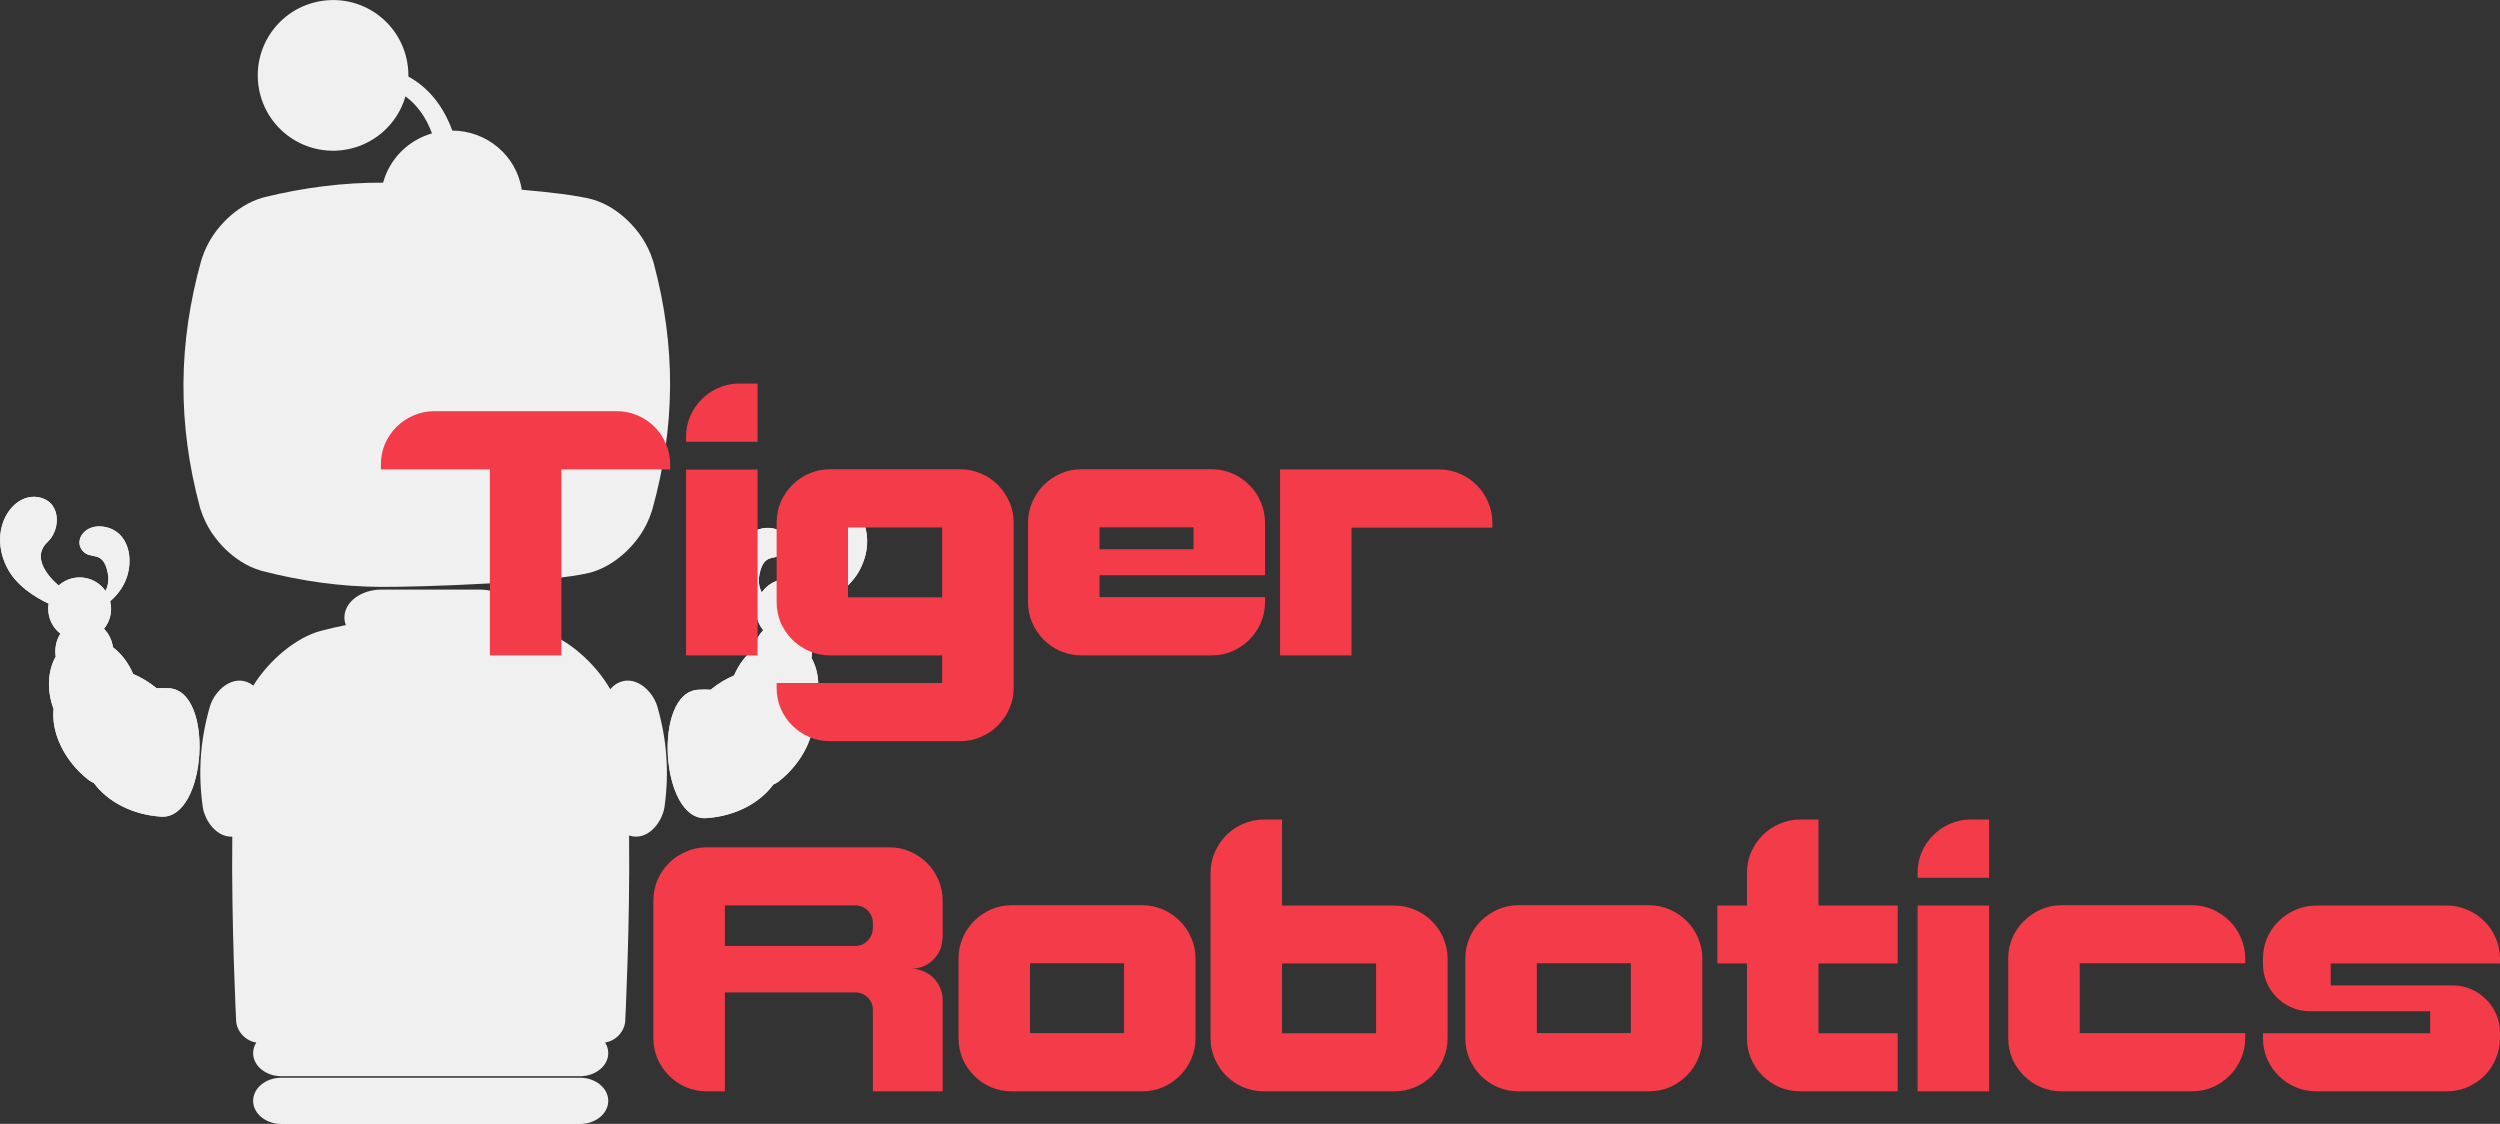 <?xml version="1.0" encoding="UTF-8" standalone="no"?>
<svg
   xmlns:dc="http://purl.org/dc/elements/1.1/"
   xmlns:cc="http://creativecommons.org/ns#"
   xmlns:rdf="http://www.w3.org/1999/02/22-rdf-syntax-ns#"
   xmlns:svg="http://www.w3.org/2000/svg"
   xmlns="http://www.w3.org/2000/svg"
   version="1.1"
   id="svg5008"
   viewBox="0 0 569.467 256"
   height="256"
   width="569.467">
  <rect x="0" y="0" width="569.467" height="256" fill="#333333" stroke="none"/>
  <defs
     id="defs5010" />
  <g
     transform="translate(-47.106,-348.843)"
     id="layer1">
    <g
       style="fill:#f0f0f0;fill-opacity:1"
       id="g662"
       transform="matrix(2.656,0,0,2.656,-417.596,35.961)">
      <path
         style="fill:#f0f0f0;fill-opacity:1"
         id="path664"
         d="m 227.128,212.215 c 0,1.095 -1.091,1.984 -2.43,1.984 l -25.595,0 c -1.344,0 -2.431,-0.89 -2.431,-1.984 l 0,0 c 0,-1.1 1.087,-1.985 2.431,-1.985 l 25.595,0 c 1.339,-10e-4 2.43,0.885 2.43,1.985 l 0,0 z" />
      <path
         style="fill:#f0f0f0;fill-opacity:1"
         id="path666"
         d="m 231.325,178.345 c -0.434,-1.359 -1.935,-2.73 -3.417,-1.943 -0.237,0.139 -0.439,0.312 -0.608,0.512 -1.313,-2.295 -3.772,-4.445 -6.033,-5.023 -0.693,-0.181 -1.39,-0.34 -2.09,-0.478 0.081,-0.21 0.124,-0.431 0.124,-0.66 0,-1.32 -1.426,-2.386 -3.179,-2.386 l -8.44,0 c -1.758,0 -3.181,1.065 -3.181,2.386 0,0.229 0.044,0.45 0.123,0.659 -0.7,0.139 -1.398,0.298 -2.092,0.479 -2.159,0.553 -4.499,2.536 -5.846,4.712 -0.091,-0.071 -0.188,-0.139 -0.29,-0.2 -1.481,-0.787 -2.983,0.584 -3.417,1.943 -0.842,2.905 -1.043,5.688 -0.625,8.685 0.206,1.23 1.222,2.589 2.532,2.524 -0.087,7.599 0.333,15.852 0.333,15.852 0.085,0.911 0.834,1.672 1.725,1.805 -0.173,0.273 -0.27,0.58 -0.27,0.909 0,1.094 1.087,1.982 2.431,1.982 l 25.595,0 c 1.339,0 2.43,-0.889 2.43,-1.982 0,-0.329 -0.098,-0.637 -0.27,-0.909 0.889,-0.136 1.637,-0.895 1.724,-1.805 0,0 0.423,-8.323 0.332,-15.948 1.546,0.501 2.804,-1.042 3.036,-2.428 0.416,-2.999 0.215,-5.781 -0.627,-8.686 z" />
      <path
         style="fill:#f0f0f0;fill-opacity:1"
         id="path668"
         d="m 246.204,160.553 c -2.134,0.246 -2.116,2.779 -0.942,3.861 1.299,1.2 0.174,2.766 -0.947,3.734 -0.478,-0.43 -1.111,-0.694 -1.808,-0.694 -0.918,0 -1.728,0.459 -2.215,1.157 -0.208,-0.398 -0.319,-0.909 -0.194,-1.55 0.405,-2.063 1.521,-1.012 2.219,-1.968 0.698,-0.949 -0.432,-2.475 -2.298,-1.89 -1.865,0.589 -2.226,3.079 -1.291,4.854 0.326,0.621 0.76,1.095 1.163,1.44 -0.05,0.207 -0.079,0.427 -0.079,0.651 0,0.647 0.23,1.242 0.612,1.706 -0.403,0.409 -0.684,0.961 -0.772,1.591 -0.709,0.538 -1.323,1.323 -1.733,2.286 -0.644,0.276 -1.28,0.648 -1.882,1.124 -0.042,0.032 -0.081,0.067 -0.119,0.101 -0.356,-0.021 -0.721,-0.021 -1.089,0.003 -3.9,0.245 -3.214,11.254 0.687,11.008 2.485,-0.154 4.609,-1.293 5.774,-2.886 0.163,-0.063 0.317,-0.151 0.467,-0.268 2.098,-1.655 3.199,-4.055 2.986,-6.082 0.611,-1.622 0.497,-3.308 -0.188,-4.499 0.008,-0.032 0.016,-0.065 0.019,-0.099 0.08,-0.683 -0.082,-1.338 -0.411,-1.859 0.633,-0.495 1.04,-1.262 1.04,-2.126 0,-0.152 -0.013,-0.301 -0.037,-0.448 1.3,-0.613 2.826,-1.613 3.579,-3.112 1.62,-3.228 -0.407,-6.276 -2.541,-6.035 z" />
      <path
         style="fill:#f0f0f0;fill-opacity:1"
         id="path670"
         d="m 189.473,176.83 c -0.368,-0.023 -0.732,-0.023 -1.089,-0.003 -0.038,-0.033 -0.076,-0.067 -0.118,-0.102 -0.603,-0.475 -1.24,-0.848 -1.883,-1.123 -0.411,-0.963 -1.023,-1.747 -1.732,-2.284 -0.089,-0.632 -0.371,-1.185 -0.772,-1.592 0.382,-0.464 0.611,-1.062 0.611,-1.708 0,-0.223 -0.028,-0.443 -0.079,-0.65 0.404,-0.348 0.838,-0.82 1.163,-1.441 0.934,-1.773 0.575,-4.265 -1.291,-4.853 -1.867,-0.586 -2.997,0.941 -2.299,1.889 0.698,0.957 1.815,-0.095 2.219,1.971 0.126,0.64 0.016,1.149 -0.193,1.548 -0.486,-0.699 -1.296,-1.158 -2.215,-1.158 -0.696,0 -1.33,0.264 -1.806,0.696 -1.121,-0.971 -2.247,-2.534 -0.948,-3.734 1.175,-1.083 1.192,-3.616 -0.941,-3.864 -2.133,-0.24 -4.161,2.811 -2.541,6.039 0.753,1.497 2.279,2.496 3.579,3.112 -0.024,0.146 -0.037,0.294 -0.037,0.446 0,0.864 0.407,1.633 1.04,2.126 -0.329,0.521 -0.491,1.178 -0.412,1.859 0.004,0.032 0.011,0.066 0.02,0.098 -0.685,1.193 -0.799,2.88 -0.189,4.502 -0.213,2.026 0.889,4.426 2.987,6.082 0.148,0.115 0.306,0.205 0.467,0.267 1.164,1.592 3.289,2.73 5.773,2.886 3.898,0.243 4.586,-10.764 0.686,-11.009 z" />
      <path
         style="fill:#f0f0f0;fill-opacity:1"
         id="path672"
         d="m 232.431,150.898 c 0.017,-3.508 -0.464,-7.003 -1.392,-10.489 l -0.008,-0.026 -0.013,-0.049 -0.021,-0.074 -0.007,-0.025 -0.007,-0.022 c -0.243,-0.781 -0.587,-1.469 -0.963,-2.036 -0.375,-0.569 -0.777,-1.021 -1.157,-1.399 l -0.014,-0.015 -0.02,-0.017 c -0.804,-0.777 -1.807,-1.474 -3.01,-1.828 l -0.009,-0.003 -0.033,-0.01 -0.017,-0.005 -0.03,-0.007 -0.008,-0.002 -0.007,-0.003 c -1.245,-0.323 -3.486,-0.594 -6.002,-0.812 -0.445,-2.936 -3.004,-5.063 -5.959,-5.075 -0.736,-2.033 -2,-3.667 -3.764,-4.633 0.003,-0.294 -0.012,-0.596 -0.05,-0.896 -0.442,-3.55 -3.662,-6.056 -7.204,-5.613 -3.549,0.442 -6.059,3.663 -5.615,7.212 0.442,3.545 3.665,6.05 7.214,5.609 2.643,-0.331 4.708,-2.208 5.404,-4.612 1.005,0.737 1.763,1.798 2.275,3.174 -2.08,0.595 -3.653,2.228 -4.193,4.228 -3.388,-0.02 -6.774,0.406 -10.22,1.256 l -0.03,0.008 -0.022,0.006 -0.029,0.007 -0.01,0.003 -0.014,0.004 c -1.206,0.342 -2.217,1.026 -3.032,1.792 l -0.014,0.015 -0.019,0.018 c -0.383,0.374 -0.79,0.823 -1.173,1.386 -0.383,0.563 -0.734,1.247 -0.986,2.026 l -0.005,0.015 -0.016,0.052 -0.019,0.06 -0.024,0.088 0.004,-0.015 0.001,-0.01 c -0.968,3.475 -1.49,6.963 -1.514,10.471 0,0.015 0,0.044 0,0.087 -0.019,3.513 0.461,7.013 1.394,10.506 l 0.003,0.013 0.017,0.067 0.028,0.09 0.007,0.022 0,-0.002 c 0.242,0.781 0.587,1.471 0.963,2.038 0.376,0.567 0.777,1.023 1.155,1.399 l 0.016,0.013 0.018,0.019 c 0.805,0.778 1.81,1.473 3.012,1.827 l 0.011,0.005 0.047,0.016 0.048,0.012 0,-0.002 c 0.002,0.002 0.005,0.003 0.006,0.003 l 0.008,0.002 -0.002,0 c 3.434,0.888 6.816,1.351 10.203,1.369 0,0 0.003,0 0.004,0 3.39,0.021 14.443,-0.361 17.892,-1.21 l 0.023,-0.006 0.031,-0.009 0.041,-0.011 0.011,-0.003 c 1.206,-0.342 2.218,-1.027 3.031,-1.793 l 0.02,-0.021 0.013,-0.011 c 0.383,-0.375 0.792,-0.824 1.174,-1.386 0.383,-0.563 0.735,-1.247 0.986,-2.028 l 0.011,-0.033 0.02,-0.068 0.015,-0.051 0.006,-0.017 0.005,-0.021 c 0.962,-3.449 1.483,-6.912 1.513,-10.393 l 0,-0.004 0,-0.126 c 0.002,-0.02 0.002,-0.036 0.002,-0.047 z" />
      <path
         style="fill:#f0f0f0;fill-opacity:1"
         d="m 246.204,160.553 c -2.134,0.246 -2.116,2.779 -0.942,3.861 1.299,1.2 0.174,2.766 -0.947,3.734 -0.478,-0.43 -1.111,-0.694 -1.808,-0.694 -0.918,0 -1.728,0.459 -2.215,1.157 -0.208,-0.398 -0.319,-0.909 -0.194,-1.55 0.405,-2.063 1.521,-1.012 2.219,-1.968 0.698,-0.949 -0.432,-2.475 -2.298,-1.89 -1.865,0.589 -2.226,3.079 -1.291,4.854 0.326,0.621 0.76,1.095 1.163,1.44 -0.05,0.207 -0.079,0.427 -0.079,0.651 0,0.647 0.23,1.242 0.612,1.706 -0.403,0.409 -0.684,0.961 -0.772,1.591 -0.709,0.538 -1.323,1.323 -1.733,2.286 -0.644,0.276 -1.28,0.648 -1.882,1.124 -0.042,0.032 -0.081,0.067 -0.119,0.101 -0.356,-0.021 -0.721,-0.021 -1.089,0.003 -3.9,0.245 -3.214,11.254 0.687,11.008 2.485,-0.154 4.609,-1.293 5.774,-2.886 0.163,-0.063 0.317,-0.151 0.467,-0.268 2.098,-1.655 3.199,-4.055 2.986,-6.082 0.611,-1.622 0.497,-3.308 -0.188,-4.499 0.008,-0.032 0.016,-0.065 0.019,-0.099 0.08,-0.683 -0.082,-1.338 -0.411,-1.859 0.633,-0.495 1.04,-1.262 1.04,-2.126 0,-0.152 -0.013,-0.301 -0.037,-0.448 1.3,-0.613 2.826,-1.613 3.579,-3.112 1.62,-3.228 -0.407,-6.276 -2.541,-6.035 z"
         id="path4972" />
      <path
         style="fill:#f0f0f0;fill-opacity:1"
         d="m 189.473,176.83 c -0.368,-0.023 -0.732,-0.023 -1.089,-0.003 -0.038,-0.033 -0.076,-0.067 -0.118,-0.102 -0.603,-0.475 -1.24,-0.848 -1.883,-1.123 -0.411,-0.963 -1.023,-1.747 -1.732,-2.284 -0.089,-0.632 -0.371,-1.185 -0.772,-1.592 0.382,-0.464 0.611,-1.062 0.611,-1.708 0,-0.223 -0.028,-0.443 -0.079,-0.65 0.404,-0.348 0.838,-0.82 1.163,-1.441 0.934,-1.773 0.575,-4.265 -1.291,-4.853 -1.867,-0.586 -2.997,0.941 -2.299,1.889 0.698,0.957 1.815,-0.095 2.219,1.971 0.126,0.64 0.016,1.149 -0.193,1.548 -0.486,-0.699 -1.296,-1.158 -2.215,-1.158 -0.696,0 -1.33,0.264 -1.806,0.696 -1.121,-0.971 -2.247,-2.534 -0.948,-3.734 1.175,-1.083 1.192,-3.616 -0.941,-3.864 -2.133,-0.24 -4.161,2.811 -2.541,6.039 0.753,1.497 2.279,2.496 3.579,3.112 -0.024,0.146 -0.037,0.294 -0.037,0.446 0,0.864 0.407,1.633 1.04,2.126 -0.329,0.521 -0.491,1.178 -0.412,1.859 0.004,0.032 0.011,0.066 0.02,0.098 -0.685,1.193 -0.799,2.88 -0.189,4.502 -0.213,2.026 0.889,4.426 2.987,6.082 0.148,0.115 0.306,0.205 0.467,0.267 1.164,1.592 3.289,2.73 5.773,2.886 3.898,0.243 4.586,-10.764 0.686,-11.009 z"
         id="path4974" />
    </g>
    <g
       id="text5576"
       style="font-style:normal;font-weight:normal;font-size:79.442px;line-height:125%;font-family:sans-serif;letter-spacing:0px;word-spacing:0px;fill:#f33b4a;fill-opacity:1;stroke:none;stroke-width:1px;stroke-linecap:butt;stroke-linejoin:miter;stroke-opacity:1">
      <path
         id="path4145"
         style="font-style:normal;font-variant:normal;font-weight:normal;font-stretch:normal;font-family:Robotica;-inkscape-font-specification:Robotica;fill:#f33b4a;fill-opacity:1"
         d="m 199.771,455.771 -24.787,0 0,42.359 -16.292,0 0,-42.359 -24.826,0 0,-1.086 q 0,-2.521 0.931,-4.732 0.97,-2.211 2.638,-3.879 1.668,-1.668 3.879,-2.599 2.211,-0.97 4.732,-0.97 l 41.583,0 q 2.483,0 4.694,0.97 2.211,0.931 3.879,2.599 1.668,1.668 2.599,3.879 0.97,2.211 0.97,4.732 l 0,1.086 z" />
      <path
         id="path4147"
         style="font-style:normal;font-variant:normal;font-weight:normal;font-stretch:normal;font-family:Robotica;-inkscape-font-specification:Robotica;fill:#f33b4a;fill-opacity:1"
         d="m 203.379,455.81 16.292,0 0,42.32 -16.292,0 0,-42.32 z m 0,-7.448 q 0,-2.444 0.892,-4.616 0.931,-2.172 2.521,-3.801 1.59,-1.668 3.724,-2.638 2.133,-1.009 4.538,-1.086 l 4.616,0 0,13.266 -16.292,0 0,-1.125 z" />
      <path
         id="path4149"
         style="font-style:normal;font-variant:normal;font-weight:normal;font-stretch:normal;font-family:Robotica;-inkscape-font-specification:Robotica;fill:#f33b4a;fill-opacity:1"
         d="m 265.831,455.733 q 2.483,0 4.694,0.97 2.25,0.931 3.879,2.599 1.668,1.668 2.638,3.879 0.97,2.211 0.97,4.694 l 0,37.665 q 0,2.521 -0.97,4.694 -0.97,2.211 -2.638,3.879 -1.629,1.668 -3.879,2.599 -2.211,0.97 -4.694,0.97 l -29.675,0 q -2.521,0 -4.732,-0.97 -2.172,-0.931 -3.84,-2.599 -1.668,-1.668 -2.638,-3.879 -0.931,-2.172 -0.931,-4.694 l 0,-1.125 37.704,0 0,-6.284 -25.563,0 q -2.521,0 -4.732,-0.97 -2.172,-0.97 -3.84,-2.599 -1.668,-1.668 -2.638,-3.879 -0.931,-2.211 -0.931,-4.732 l 0,-18.076 q 0,-2.483 0.931,-4.694 0.97,-2.211 2.638,-3.879 1.668,-1.668 3.84,-2.599 2.211,-0.97 4.732,-0.97 l 29.675,0 z m -4.112,13.266 -21.451,0 0,15.904 21.451,0 0,-15.904 z" />
      <path
         id="path4151"
         style="font-style:normal;font-variant:normal;font-weight:normal;font-stretch:normal;font-family:Robotica;-inkscape-font-specification:Robotica;fill:#f33b4a;fill-opacity:1"
         d="m 297.562,479.86 0,5.004 37.704,0 0,1.125 q 0,2.521 -0.97,4.732 -0.931,2.172 -2.599,3.84 -1.668,1.668 -3.879,2.638 -2.211,0.931 -4.694,0.931 l -29.675,0 q -2.521,0 -4.732,-0.931 -2.211,-0.97 -3.879,-2.638 -1.629,-1.668 -2.599,-3.84 -0.97,-2.211 -0.97,-4.732 l 0,-18.076 q 0,-2.483 0.97,-4.694 0.97,-2.25 2.599,-3.879 1.668,-1.668 3.879,-2.638 2.211,-0.97 4.732,-0.97 l 29.675,0 q 2.483,0 4.694,0.97 2.211,0.97 3.879,2.638 1.668,1.629 2.599,3.879 0.97,2.211 0.97,4.694 l 0,11.947 -37.704,0 z m 0,-5.896 21.412,0 0,-5.004 -21.412,0 0,5.004 z" />
      <path
         id="path4153"
         style="font-style:normal;font-variant:normal;font-weight:normal;font-stretch:normal;font-family:Robotica;-inkscape-font-specification:Robotica;fill:#f33b4a;fill-opacity:1"
         d="m 354.971,469.038 0,29.093 -16.292,0 0,-42.359 36.23,0 q 2.483,0 4.694,0.97 2.211,0.931 3.879,2.599 1.668,1.668 2.599,3.879 0.97,2.211 0.97,4.694 l 0,1.125 -32.08,0 z" />
      <path
         id="path4155"
         style="font-style:normal;font-variant:normal;font-weight:normal;font-stretch:normal;font-family:Robotica;-inkscape-font-specification:Robotica;fill:#f33b4a;fill-opacity:1"
         d="m 245.932,578.814 q 0,-0.815 -0.31,-1.513 -0.31,-0.737 -0.853,-1.241 -0.543,-0.543 -1.28,-0.853 -0.737,-0.31 -1.552,-0.31 l -29.713,0 0,22.537 -4.112,0 q -2.521,0 -4.732,-0.931 -2.211,-0.97 -3.879,-2.638 -1.668,-1.668 -2.638,-3.879 -0.931,-2.211 -0.931,-4.732 l 0,-31.226 q 0,-2.521 0.931,-4.732 0.97,-2.211 2.638,-3.879 1.668,-1.668 3.879,-2.599 2.211,-0.97 4.732,-0.97 l 41.583,0 q 2.483,0 4.694,0.97 2.211,0.931 3.879,2.599 1.668,1.668 2.599,3.879 0.97,2.211 0.97,4.732 l 0,8.301 q -0.039,0.543 -0.116,0.97 -0.078,0.427 -0.155,0.815 -0.039,0.388 -0.116,0.582 -0.388,1.047 -1.047,1.94 -0.659,0.892 -1.552,1.552 -0.853,0.621 -1.94,0.97 -1.047,0.349 -2.211,0.349 1.474,0 2.754,0.582 1.319,0.543 2.289,1.513 0.97,0.97 1.513,2.289 0.582,1.28 0.582,2.754 l 0,20.792 -15.904,0 0,-18.619 z m -3.995,-14.508 q 0.815,0 1.552,-0.31 0.737,-0.349 1.28,-0.892 0.543,-0.582 0.853,-1.319 0.31,-0.737 0.31,-1.552 l 0,-1.164 q 0,-0.815 -0.31,-1.552 -0.31,-0.737 -0.853,-1.28 -0.543,-0.543 -1.28,-0.853 -0.737,-0.31 -1.552,-0.31 l -29.713,0 0,9.232 29.713,0 z" />
      <path
         id="path4157"
         style="font-style:normal;font-variant:normal;font-weight:normal;font-stretch:normal;font-family:Robotica;-inkscape-font-specification:Robotica;fill:#f33b4a;fill-opacity:1"
         d="m 307.259,555.036 q 2.521,0 4.732,0.97 2.211,0.97 3.879,2.638 1.668,1.629 2.599,3.879 0.97,2.211 0.97,4.694 l 0,18.076 q 0,2.521 -0.97,4.732 -0.931,2.172 -2.599,3.84 -1.668,1.668 -3.879,2.638 -2.211,0.931 -4.732,0.931 l -29.675,0 q -2.521,0 -4.732,-0.931 -2.211,-0.97 -3.879,-2.638 -1.629,-1.668 -2.599,-3.84 -0.931,-2.211 -0.931,-4.732 l 0,-18.076 q 0,-2.483 0.931,-4.694 0.97,-2.25 2.599,-3.879 1.668,-1.668 3.879,-2.638 2.211,-0.97 4.732,-0.97 l 29.675,0 z m -4.112,13.227 -21.412,0 0,15.904 21.412,0 0,-15.904 z" />
      <path
         id="path4159"
         style="font-style:normal;font-variant:normal;font-weight:normal;font-stretch:normal;font-family:Robotica;-inkscape-font-specification:Robotica;fill:#f33b4a;fill-opacity:1"
         d="m 364.708,555.113 q 2.483,0 4.694,0.97 2.211,0.931 3.879,2.599 1.668,1.629 2.599,3.84 0.97,2.211 0.97,4.694 l 0,18.115 q 0,2.521 -0.97,4.732 -0.931,2.172 -2.599,3.84 -1.668,1.629 -3.879,2.599 -2.211,0.931 -4.694,0.931 l -29.675,0 q -2.521,0 -4.732,-0.931 -2.211,-0.97 -3.879,-2.599 -1.629,-1.668 -2.599,-3.84 -0.97,-2.211 -0.97,-4.732 l 0,-37.665 q 0,-2.483 0.97,-4.694 0.97,-2.211 2.599,-3.879 1.668,-1.668 3.879,-2.599 2.211,-0.97 4.732,-0.97 l 4.112,0 0,19.589 25.563,0 z m -4.151,13.189 -21.412,0 0,15.904 21.412,0 0,-15.904 z" />
      <path
         id="path4161"
         style="font-style:normal;font-variant:normal;font-weight:normal;font-stretch:normal;font-family:Robotica;-inkscape-font-specification:Robotica;fill:#f33b4a;fill-opacity:1"
         d="m 422.699,555.036 q 2.521,0 4.732,0.97 2.211,0.97 3.879,2.638 1.668,1.629 2.599,3.879 0.97,2.211 0.97,4.694 l 0,18.076 q 0,2.521 -0.97,4.732 -0.931,2.172 -2.599,3.84 -1.668,1.668 -3.879,2.638 -2.211,0.931 -4.732,0.931 l -29.675,0 q -2.521,0 -4.732,-0.931 -2.211,-0.97 -3.879,-2.638 -1.629,-1.668 -2.599,-3.84 -0.931,-2.211 -0.931,-4.732 l 0,-18.076 q 0,-2.483 0.931,-4.694 0.97,-2.25 2.599,-3.879 1.668,-1.668 3.879,-2.638 2.211,-0.97 4.732,-0.97 l 29.675,0 z m -4.112,13.227 -21.412,0 0,15.904 21.412,0 0,-15.904 z" />
      <path
         id="path4163"
         style="font-style:normal;font-variant:normal;font-weight:normal;font-stretch:normal;font-family:Robotica;-inkscape-font-specification:Robotica;fill:#f33b4a;fill-opacity:1"
         d="m 461.334,568.302 0,15.904 18.037,0 0,13.227 -22.188,0 q -2.521,0 -4.732,-0.931 -2.172,-0.97 -3.84,-2.599 -1.668,-1.668 -2.638,-3.879 -0.931,-2.211 -0.931,-4.732 l 0,-16.99 -6.75,0 0,-13.189 6.75,0 0,-7.448 q 0,-2.483 0.931,-4.694 0.97,-2.211 2.638,-3.879 1.668,-1.668 3.84,-2.599 2.211,-0.97 4.732,-0.97 l 4.151,0 0,19.589 18.037,0 0,13.189 -18.037,0 z" />
      <path
         id="path4165"
         style="font-style:normal;font-variant:normal;font-weight:normal;font-stretch:normal;font-family:Robotica;-inkscape-font-specification:Robotica;fill:#f33b4a;fill-opacity:1"
         d="m 483.91,555.113 16.292,0 0,42.32 -16.292,0 0,-42.32 z m 0,-7.448 q 0,-2.444 0.892,-4.616 0.931,-2.172 2.521,-3.801 1.59,-1.668 3.724,-2.638 2.133,-1.009 4.538,-1.086 l 4.616,0 0,13.266 -16.292,0 0,-1.125 z" />
      <path
         id="path4167"
         style="font-style:normal;font-variant:normal;font-weight:normal;font-stretch:normal;font-family:Robotica;-inkscape-font-specification:Robotica;fill:#f33b4a;fill-opacity:1"
         d="m 558.543,584.167 0,1.125 q 0,2.521 -0.97,4.732 -0.931,2.172 -2.599,3.84 -1.668,1.668 -3.879,2.638 -2.211,0.931 -4.694,0.931 l -29.675,0 q -2.521,0 -4.732,-0.931 -2.211,-0.97 -3.879,-2.638 -1.668,-1.668 -2.638,-3.84 -0.931,-2.211 -0.931,-4.732 l 0,-18.076 q 0,-2.483 0.931,-4.694 0.97,-2.25 2.638,-3.879 1.668,-1.668 3.879,-2.638 2.211,-0.97 4.732,-0.97 l 29.675,0 q 2.483,0 4.694,0.97 2.211,0.97 3.879,2.638 1.668,1.629 2.599,3.879 0.97,2.211 0.97,4.694 l 0,1.047 -37.704,0 0,15.904 37.704,0 z" />
      <path
         id="path4169"
         style="font-style:normal;font-variant:normal;font-weight:normal;font-stretch:normal;font-family:Robotica;-inkscape-font-specification:Robotica;fill:#f33b4a;fill-opacity:1"
         d="m 578.015,568.302 0,5.004 27.813,0 q 2.211,0 4.151,0.853 1.978,0.853 3.414,2.327 1.474,1.435 2.327,3.414 0.853,1.94 0.853,4.151 l 0,1.241 q 0,2.521 -0.97,4.732 -0.931,2.211 -2.599,3.879 -1.668,1.629 -3.879,2.599 -2.211,0.931 -4.732,0.931 l -29.636,0 q -2.521,0 -4.732,-0.931 -2.211,-0.97 -3.879,-2.599 -1.668,-1.668 -2.638,-3.879 -0.931,-2.211 -0.931,-4.732 l 0,-1.086 38.092,0 0,-5.004 -4.461,0 -22.886,0 q -2.211,0 -4.189,-0.853 -1.94,-0.853 -3.414,-2.289 -1.435,-1.474 -2.289,-3.414 -0.853,-1.978 -0.853,-4.189 l 0,-1.241 q 0,-2.483 0.931,-4.694 0.97,-2.211 2.638,-3.84 1.668,-1.668 3.879,-2.599 2.211,-0.97 4.732,-0.97 l 29.636,0 q 2.521,0 4.732,0.97 2.211,0.931 3.879,2.599 1.668,1.629 2.599,3.84 0.97,2.211 0.97,4.694 l 0,1.086 -38.558,0 z" />
    </g>
  </g>
</svg>
